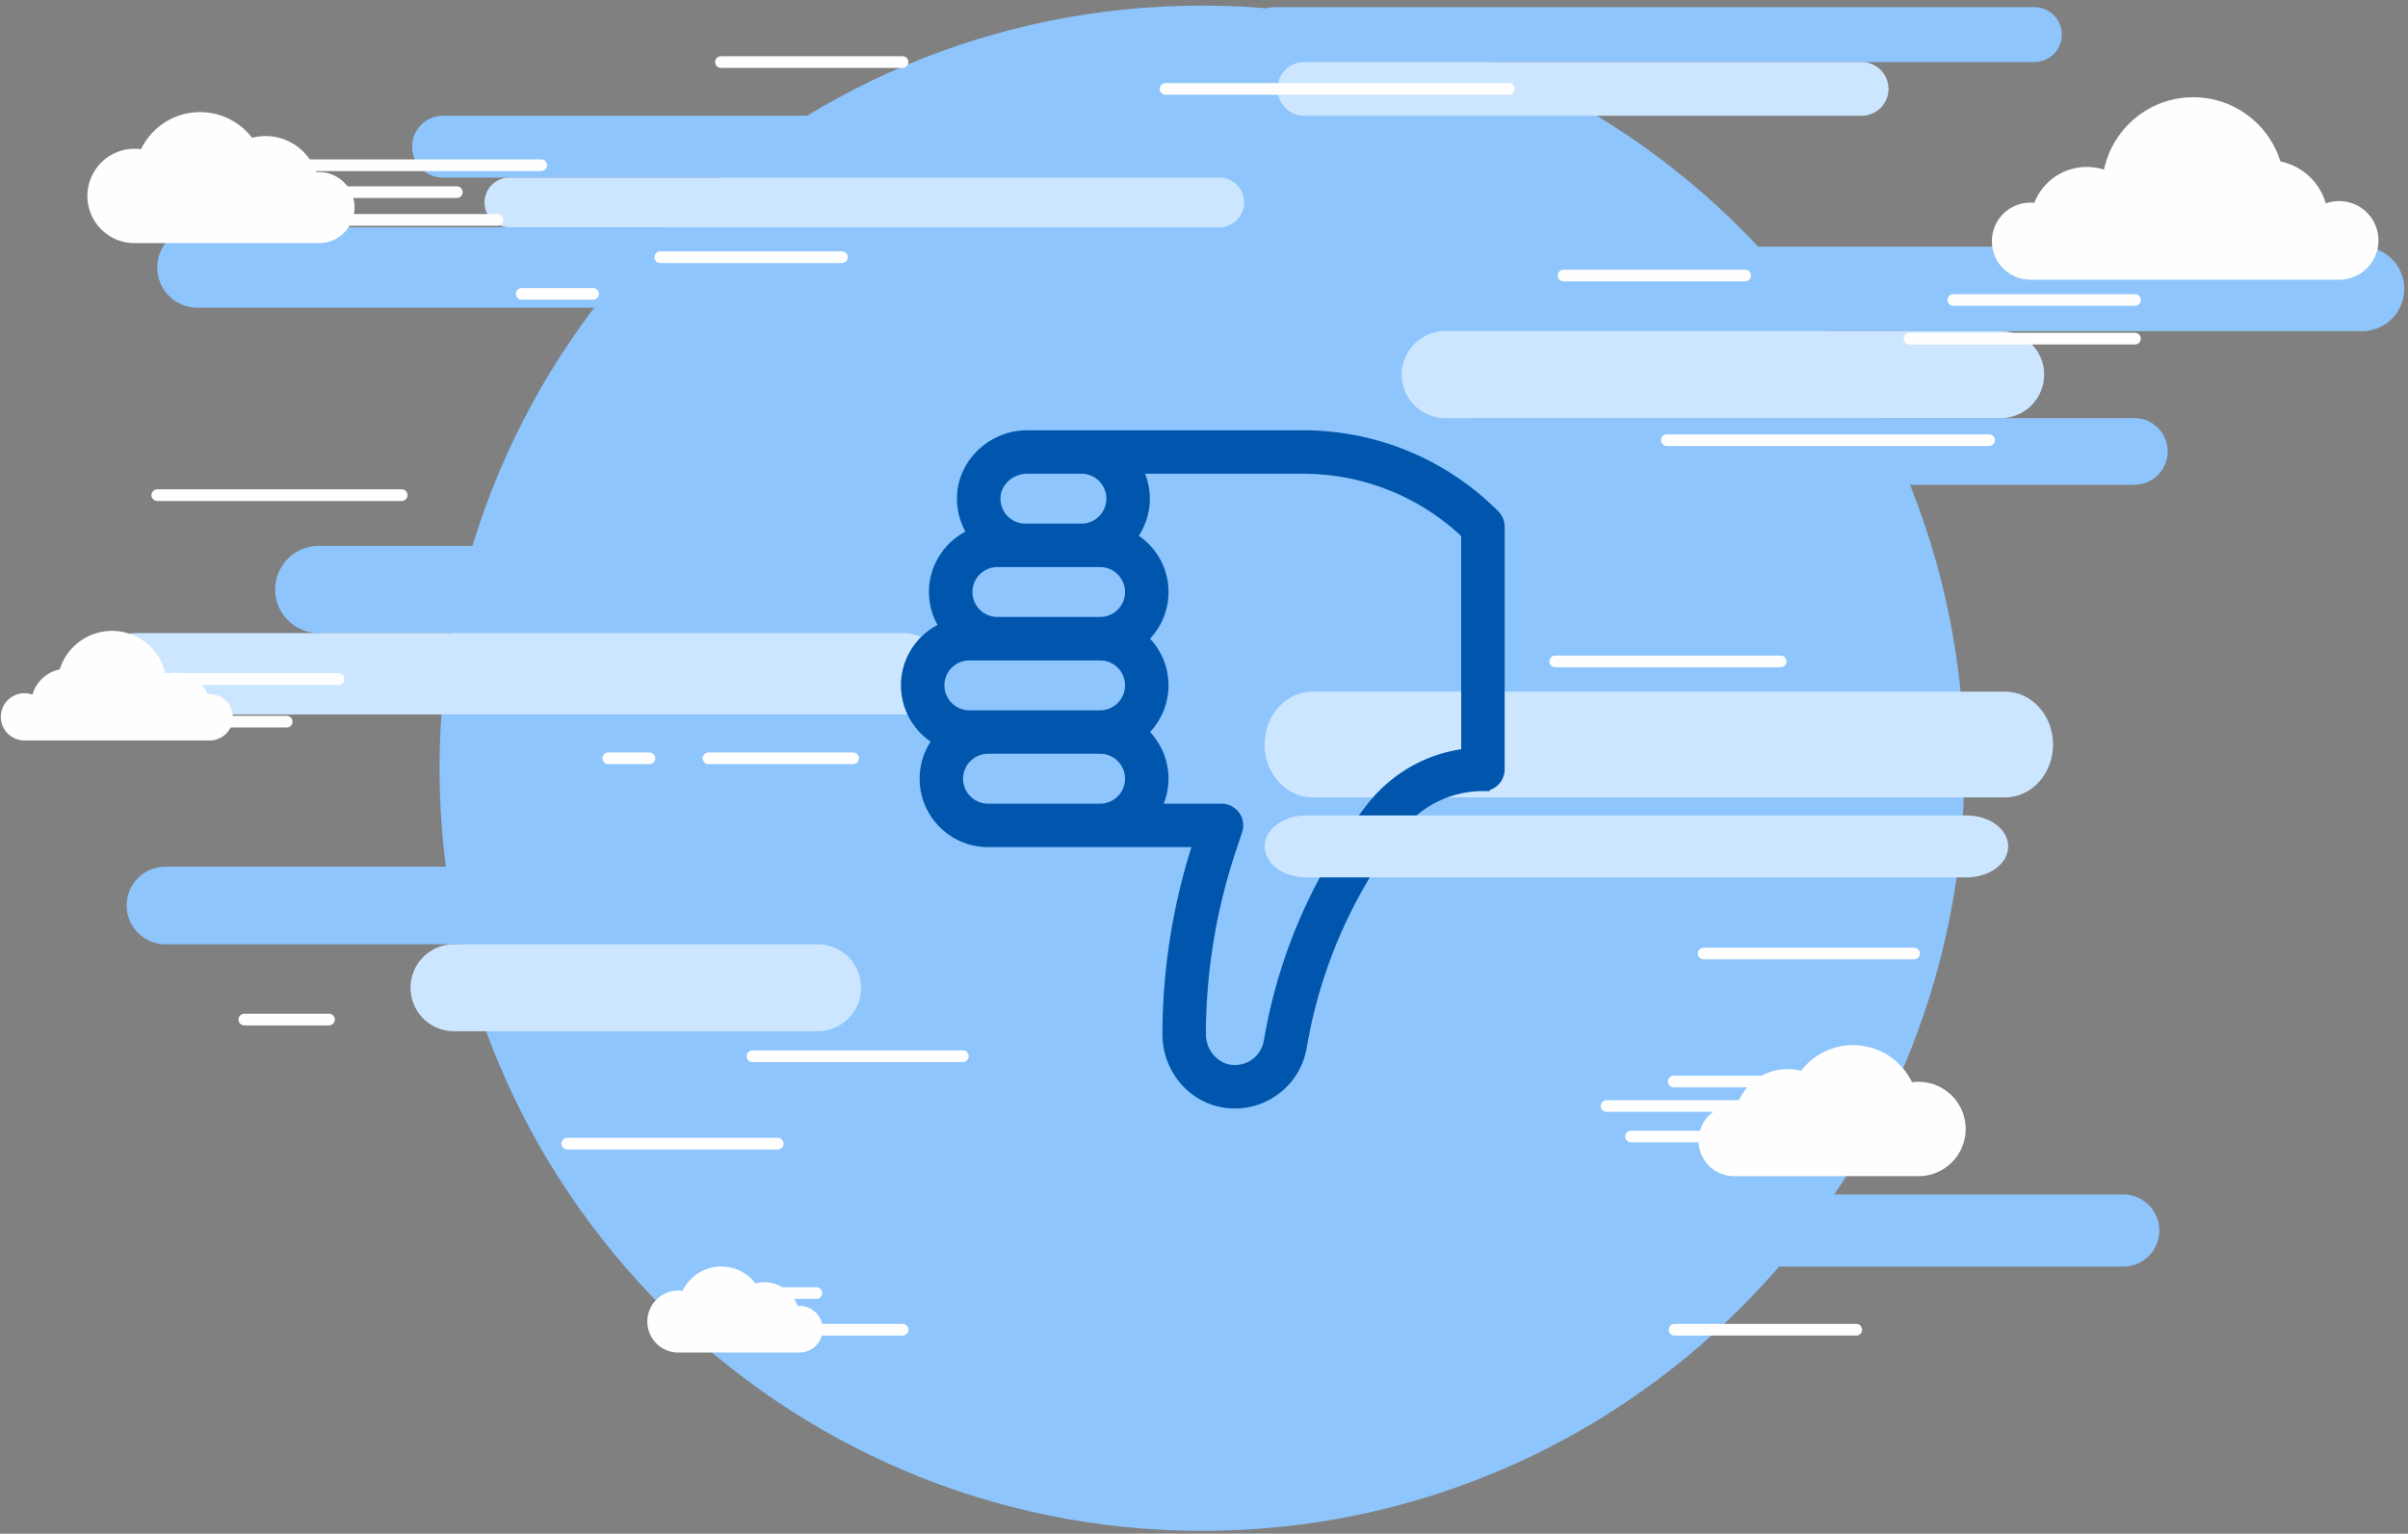<svg xmlns="http://www.w3.org/2000/svg" width="394" height="251"><rect width="100%" height="100%" fill="#808080" stroke="none"/><g fill="none" fill-rule="evenodd"><path fill="#8EC5FC" fill-rule="nonzero" d="M321.416 125.731c0 68.933-55.853 124.814-124.75 124.814-68.897 0-124.749-55.88-124.749-124.814C71.917 56.798 127.769.917 196.667.917c68.896 0 124.749 55.881 124.749 124.814"/><g fill-rule="nonzero"><path fill="#8EC5FC" d="M332.86 10.158H208.522a4.495 4.495 0 0 1-4.494-4.496 4.495 4.495 0 0 1 4.494-4.496H332.86a4.495 4.495 0 0 1 4.494 4.496 4.495 4.495 0 0 1-4.494 4.496"/><path fill="#CDE6FF" d="M213.405 18.939h91.206a4.39 4.39 0 0 0 4.388-4.39 4.39 4.39 0 0 0-4.388-4.391h-91.206a4.39 4.39 0 0 0-4.388 4.39 4.39 4.39 0 0 0 4.388 4.391"/><path fill="#8EC5FC" d="M72.497 29.07h78.628a5.065 5.065 0 0 0 5.063-5.065 5.065 5.065 0 0 0-5.063-5.066H72.497a5.065 5.065 0 0 0-5.063 5.066 5.065 5.065 0 0 0 5.063 5.066"/><path fill="#CDE6FF" d="M199.5 37.204H83.344a4.065 4.065 0 0 1-4.064-4.067 4.065 4.065 0 0 1 4.064-4.066h116.158a4.065 4.065 0 0 1 4.064 4.066 4.065 4.065 0 0 1-4.064 4.067"/><path fill="#8EC5FC" d="M32.308 50.362h93.942a6.577 6.577 0 0 0 6.576-6.58 6.577 6.577 0 0 0-6.576-6.578H32.308a6.577 6.577 0 0 0-6.576 6.579 6.577 6.577 0 0 0 6.576 6.579m354.167 3.833H197.631a6.915 6.915 0 0 1-6.912-6.916 6.915 6.915 0 0 1 6.912-6.917h188.844a6.915 6.915 0 0 1 6.913 6.917 6.915 6.915 0 0 1-6.913 6.916"/><path fill="#CDE6FF" d="M236.466 68.426h90.89a7.114 7.114 0 0 0 7.11-7.115 7.114 7.114 0 0 0-7.11-7.116h-90.89a7.113 7.113 0 0 0-7.112 7.116 7.114 7.114 0 0 0 7.112 7.115"/><path fill="#8EC5FC" d="M349.225 79.336H241.918a5.453 5.453 0 0 1-5.452-5.455 5.453 5.453 0 0 1 5.452-5.455h107.307a5.453 5.453 0 0 1 5.452 5.455 5.453 5.453 0 0 1-5.452 5.455M52.164 103.61h185.951a7.135 7.135 0 0 0 7.134-7.137 7.135 7.135 0 0 0-7.134-7.137H52.164a7.135 7.135 0 0 0-7.134 7.137 7.135 7.135 0 0 0 7.134 7.137"/><path fill="#CDE6FF" d="M147.826 116.927H22.388a6.656 6.656 0 0 1-6.655-6.658 6.656 6.656 0 0 1 6.655-6.659h125.438a6.656 6.656 0 0 1 6.655 6.659 6.656 6.656 0 0 1-6.655 6.658"/><path fill="#8EC5FC" d="M347.414 207.293h-85.487a5.9 5.9 0 0 1-5.898-5.902 5.9 5.9 0 0 1 5.898-5.901h85.487a5.9 5.9 0 0 1 5.899 5.9 5.9 5.9 0 0 1-5.899 5.903M27.071 154.54h110.79a6.346 6.346 0 0 0 6.344-6.347 6.346 6.346 0 0 0-6.344-6.348H27.071a6.346 6.346 0 0 0-6.345 6.348 6.346 6.346 0 0 0 6.345 6.347"/><path fill="#CDE6FF" d="M74.288 168.772h59.498a7.114 7.114 0 0 0 7.112-7.116 7.114 7.114 0 0 0-7.112-7.116H74.288a7.114 7.114 0 0 0-7.113 7.116 7.114 7.114 0 0 0 7.113 7.116"/><path fill="#FEFEFE" d="M88.536 27.997H45.03a.956.956 0 0 1 0-1.912h43.506a.956.956 0 0 1 0 1.912m-13.792 4.406H45.03a.956.956 0 0 1 0-1.912h29.714a.956.956 0 0 1 0 1.912m-27.836 86.659H23.256a.956.956 0 0 1 0-1.912h23.652a.956.956 0 0 1 0 1.912m92.672 6h-23.652a.956.956 0 0 1 0-1.912h23.652a.956.956 0 0 1 0 1.912m-33.319 0h-6.727a.956.956 0 0 1 0-1.912h6.727a.956.956 0 0 1 0 1.912m-50.886-12.987h-32.12a.956.956 0 0 1 0-1.912h32.12a.956.956 0 0 1 0 1.912M349.323 50.05H319.61a.956.956 0 0 1 0-1.912h29.713a.956.956 0 0 1 0 1.912m-63.775-4h-29.714a.956.956 0 0 1 0-1.912h29.714a.956.956 0 0 1 0 1.912m-38.686-30.545h-56.148a.956.956 0 0 1 0-1.912h56.148a.956.956 0 0 1 0 1.912m-109.108 27.55H108.04a.956.956 0 0 1 0-1.912h29.713a.956.956 0 0 1 0 1.912m-40.709 6h-11.67a.956.956 0 0 1 0-1.912h11.67a.956.956 0 0 1 0 1.912m-31.323 32.94h-39.99a.956.956 0 0 1 0-1.912h39.99a.956.956 0 0 1 0 1.912m259.729-9h-52.717a.956.956 0 0 1 0-1.912h52.717a.956.956 0 0 1 0 1.912m-28.865 113.969h-29.713a.956.956 0 0 1 0-1.912h29.713a.956.956 0 0 1 0 1.912M147.682 11.114H117.97a.956.956 0 0 1 0-1.912h29.713a.956.956 0 0 1 0 1.912m0 207.47H117.97a.956.956 0 0 1 0-1.912h29.713a.956.956 0 0 1 0 1.912m156.033 0h-29.713a.956.956 0 0 1 0-1.912h29.713a.956.956 0 0 1 0 1.912m-170.134-6h-12.474a.956.956 0 0 1 0-1.912h12.474a.956.956 0 0 1 0 1.912m163.715-30.621h-34.423a.956.956 0 0 1 0-1.912h34.423a.956.956 0 0 1 0 1.912m-170.048 6.165H92.825a.956.956 0 0 1 0-1.912h34.423a.956.956 0 0 1 0 1.912m30.294-14.308h-34.423a.956.956 0 0 1 0-1.912h34.423a.956.956 0 0 1 0 1.912m-103.713-6H39.986a.956.956 0 0 1 0-1.912h13.843a.956.956 0 0 1 0 1.912m259.355-10.813h-34.423a.956.956 0 0 1 0-1.912h34.423a.956.956 0 0 1 0 1.912m-16.068 20.956h-23.243a.956.956 0 0 1 0-1.912h23.243a.956.956 0 0 1 0 1.912m52.207-121.581h-36.88a.956.956 0 0 1 0-1.912h36.88a.956.956 0 0 1 0 1.912m-57.97 52.828h-36.88a.956.956 0 0 1 0-1.912h36.88a.956.956 0 0 1 0 1.912M81.395 36.942H45.03a.956.956 0 0 1 0-1.912h36.365a.956.956 0 0 1 0 1.912"/></g><path fill="#FEFEFE" fill-rule="nonzero" d="M58.008 33.976a5.815 5.815 0 0 0-6.278-5.796c-1.182-3.438-4.441-5.91-8.28-5.91a8.76 8.76 0 0 0-2.21.282 10.694 10.694 0 0 0-8.505-4.203c-4.253 0-7.928 2.48-9.658 6.073A7.72 7.72 0 0 0 14.3 32.07a7.72 7.72 0 0 0 7.718 7.722h30.214a5.814 5.814 0 0 0 5.775-5.816m76.616 183.564a3.819 3.819 0 0 0-4.123-3.807 5.752 5.752 0 0 0-6.89-3.696 7.038 7.038 0 0 0-11.93 1.228 5.07 5.07 0 0 0-5.764 5.024 5.07 5.07 0 0 0 5.07 5.07h19.844a3.819 3.819 0 0 0 3.793-3.82m143.293-30.862a5.815 5.815 0 0 1 6.277-5.796c1.183-3.438 4.442-5.91 8.28-5.91a8.78 8.78 0 0 1 2.21.282 10.695 10.695 0 0 1 8.506-4.202c4.253 0 7.927 2.479 9.659 6.072a7.72 7.72 0 0 1 8.775 7.648 7.72 7.72 0 0 1-7.718 7.722h-30.214a5.814 5.814 0 0 1-5.775-5.816m104.82-153.766a6.4 6.4 0 0 0-2.184.382 9.792 9.792 0 0 0-7.43-6.878c-1.887-6.082-7.556-10.498-14.255-10.498-7.185 0-13.183 5.081-14.603 11.848a9.214 9.214 0 0 0-2.82-.44 9.221 9.221 0 0 0-8.59 5.87 6.307 6.307 0 0 0-6.938 6.277 6.307 6.307 0 0 0 6.305 6.308h50.515a6.433 6.433 0 0 0 6.431-6.434 6.433 6.433 0 0 0-6.43-6.435M3.994 113.458c.46 0 .902.081 1.312.23a5.879 5.879 0 0 1 4.461-4.13 8.966 8.966 0 0 1 8.56-6.304c4.314 0 7.915 3.051 8.768 7.114a5.536 5.536 0 0 1 6.85 3.26 3.787 3.787 0 0 1 4.166 3.769 3.787 3.787 0 0 1-3.785 3.788H3.995a3.863 3.863 0 0 1-3.861-3.863 3.863 3.863 0 0 1 3.861-3.864"/><path fill="#CDE6FF" d="M328.096 130.5H214.738c-4.32 0-7.821-3.873-7.821-8.65s3.502-8.65 7.821-8.65h113.358c4.32 0 7.822 3.873 7.822 8.65s-3.502 8.65-7.822 8.65"/><path fill="#0056AD" fill-rule="nonzero" stroke="#0056AD" d="M147.916 112.167c0 3.766 1.991 7.165 5.05 9.077a10.626 10.626 0 0 0-1.994 6.201c0 5.897 4.797 10.695 10.695 10.695h33.96a102.226 102.226 0 0 0-4.932 31.046c-.021 5.991 4.31 11.002 10.073 11.657 5.938.679 11.442-3.396 12.51-9.274l.23-1.263a80.294 80.294 0 0 1 15.303-34.46c3.362-4.367 8.403-6.873 13.828-6.873a3.055 3.055 0 0 0 3.056-3.056V86.195c-.016-.796-.329-1.595-.895-2.161-8.459-8.458-19.706-13.117-31.669-13.117h-45.033c-5.9 0-10.839 4.65-11.011 10.367a10.615 10.615 0 0 0 1.583 5.928c-3.639 1.708-6.171 5.397-6.171 9.676 0 2.054.591 3.966 1.598 5.596-3.644 1.707-6.18 5.4-6.18 9.683zM180 132.03h-18.333a4.589 4.589 0 0 1-4.584-4.584 4.589 4.589 0 0 1 4.584-4.583H180a4.589 4.589 0 0 1 4.583 4.583A4.589 4.589 0 0 1 180 132.03zm6.593-55h26.538c9.917 0 19.259 3.716 26.453 10.474v35.557c-6.15.8-11.724 4.003-15.617 9.059a86.458 86.458 0 0 0-16.473 37.097l-.23 1.263c-.493 2.722-3.037 4.604-5.806 4.293-2.62-.298-4.662-2.742-4.653-5.564a96.138 96.138 0 0 1 4.94-30.112l1.014-3.044a3.058 3.058 0 0 0-2.898-4.024h-10.213a10.612 10.612 0 0 0 1.047-4.583 10.66 10.66 0 0 0-3.225-7.639 10.66 10.66 0 0 0 0-15.278 10.66 10.66 0 0 0 3.225-7.639c0-3.826-2.027-7.181-5.058-9.071a10.622 10.622 0 0 0 2.002-6.206c0-1.642-.383-3.193-1.046-4.584zm-18.494 0h8.845a4.589 4.589 0 0 1 4.584 4.583 4.589 4.589 0 0 1-4.584 4.583h-9.166a4.542 4.542 0 0 1-3.29-1.392 4.549 4.549 0 0 1-1.291-3.336c.073-2.448 2.272-4.439 4.902-4.439zm-4.905 15.277H180a4.589 4.589 0 0 1 4.583 4.583 4.589 4.589 0 0 1-4.583 4.584h-16.806a4.589 4.589 0 0 1-4.583-4.584 4.589 4.589 0 0 1 4.583-4.583zm-4.583 15.278h21.39a4.589 4.589 0 0 1 4.582 4.583 4.589 4.589 0 0 1-4.583 4.584h-21.389c-.31 0-.62-.03-.92-.092a4.595 4.595 0 0 1-3.663-4.492 4.589 4.589 0 0 1 4.583-4.583z"/><path fill="#CDE6FF" fill-rule="nonzero" d="M213.694 143.59h108.108c3.743 0 6.778-2.267 6.778-5.065 0-2.798-3.035-5.066-6.778-5.066H213.694c-3.742 0-6.777 2.268-6.777 5.066s3.035 5.066 6.777 5.066"/></g></svg>